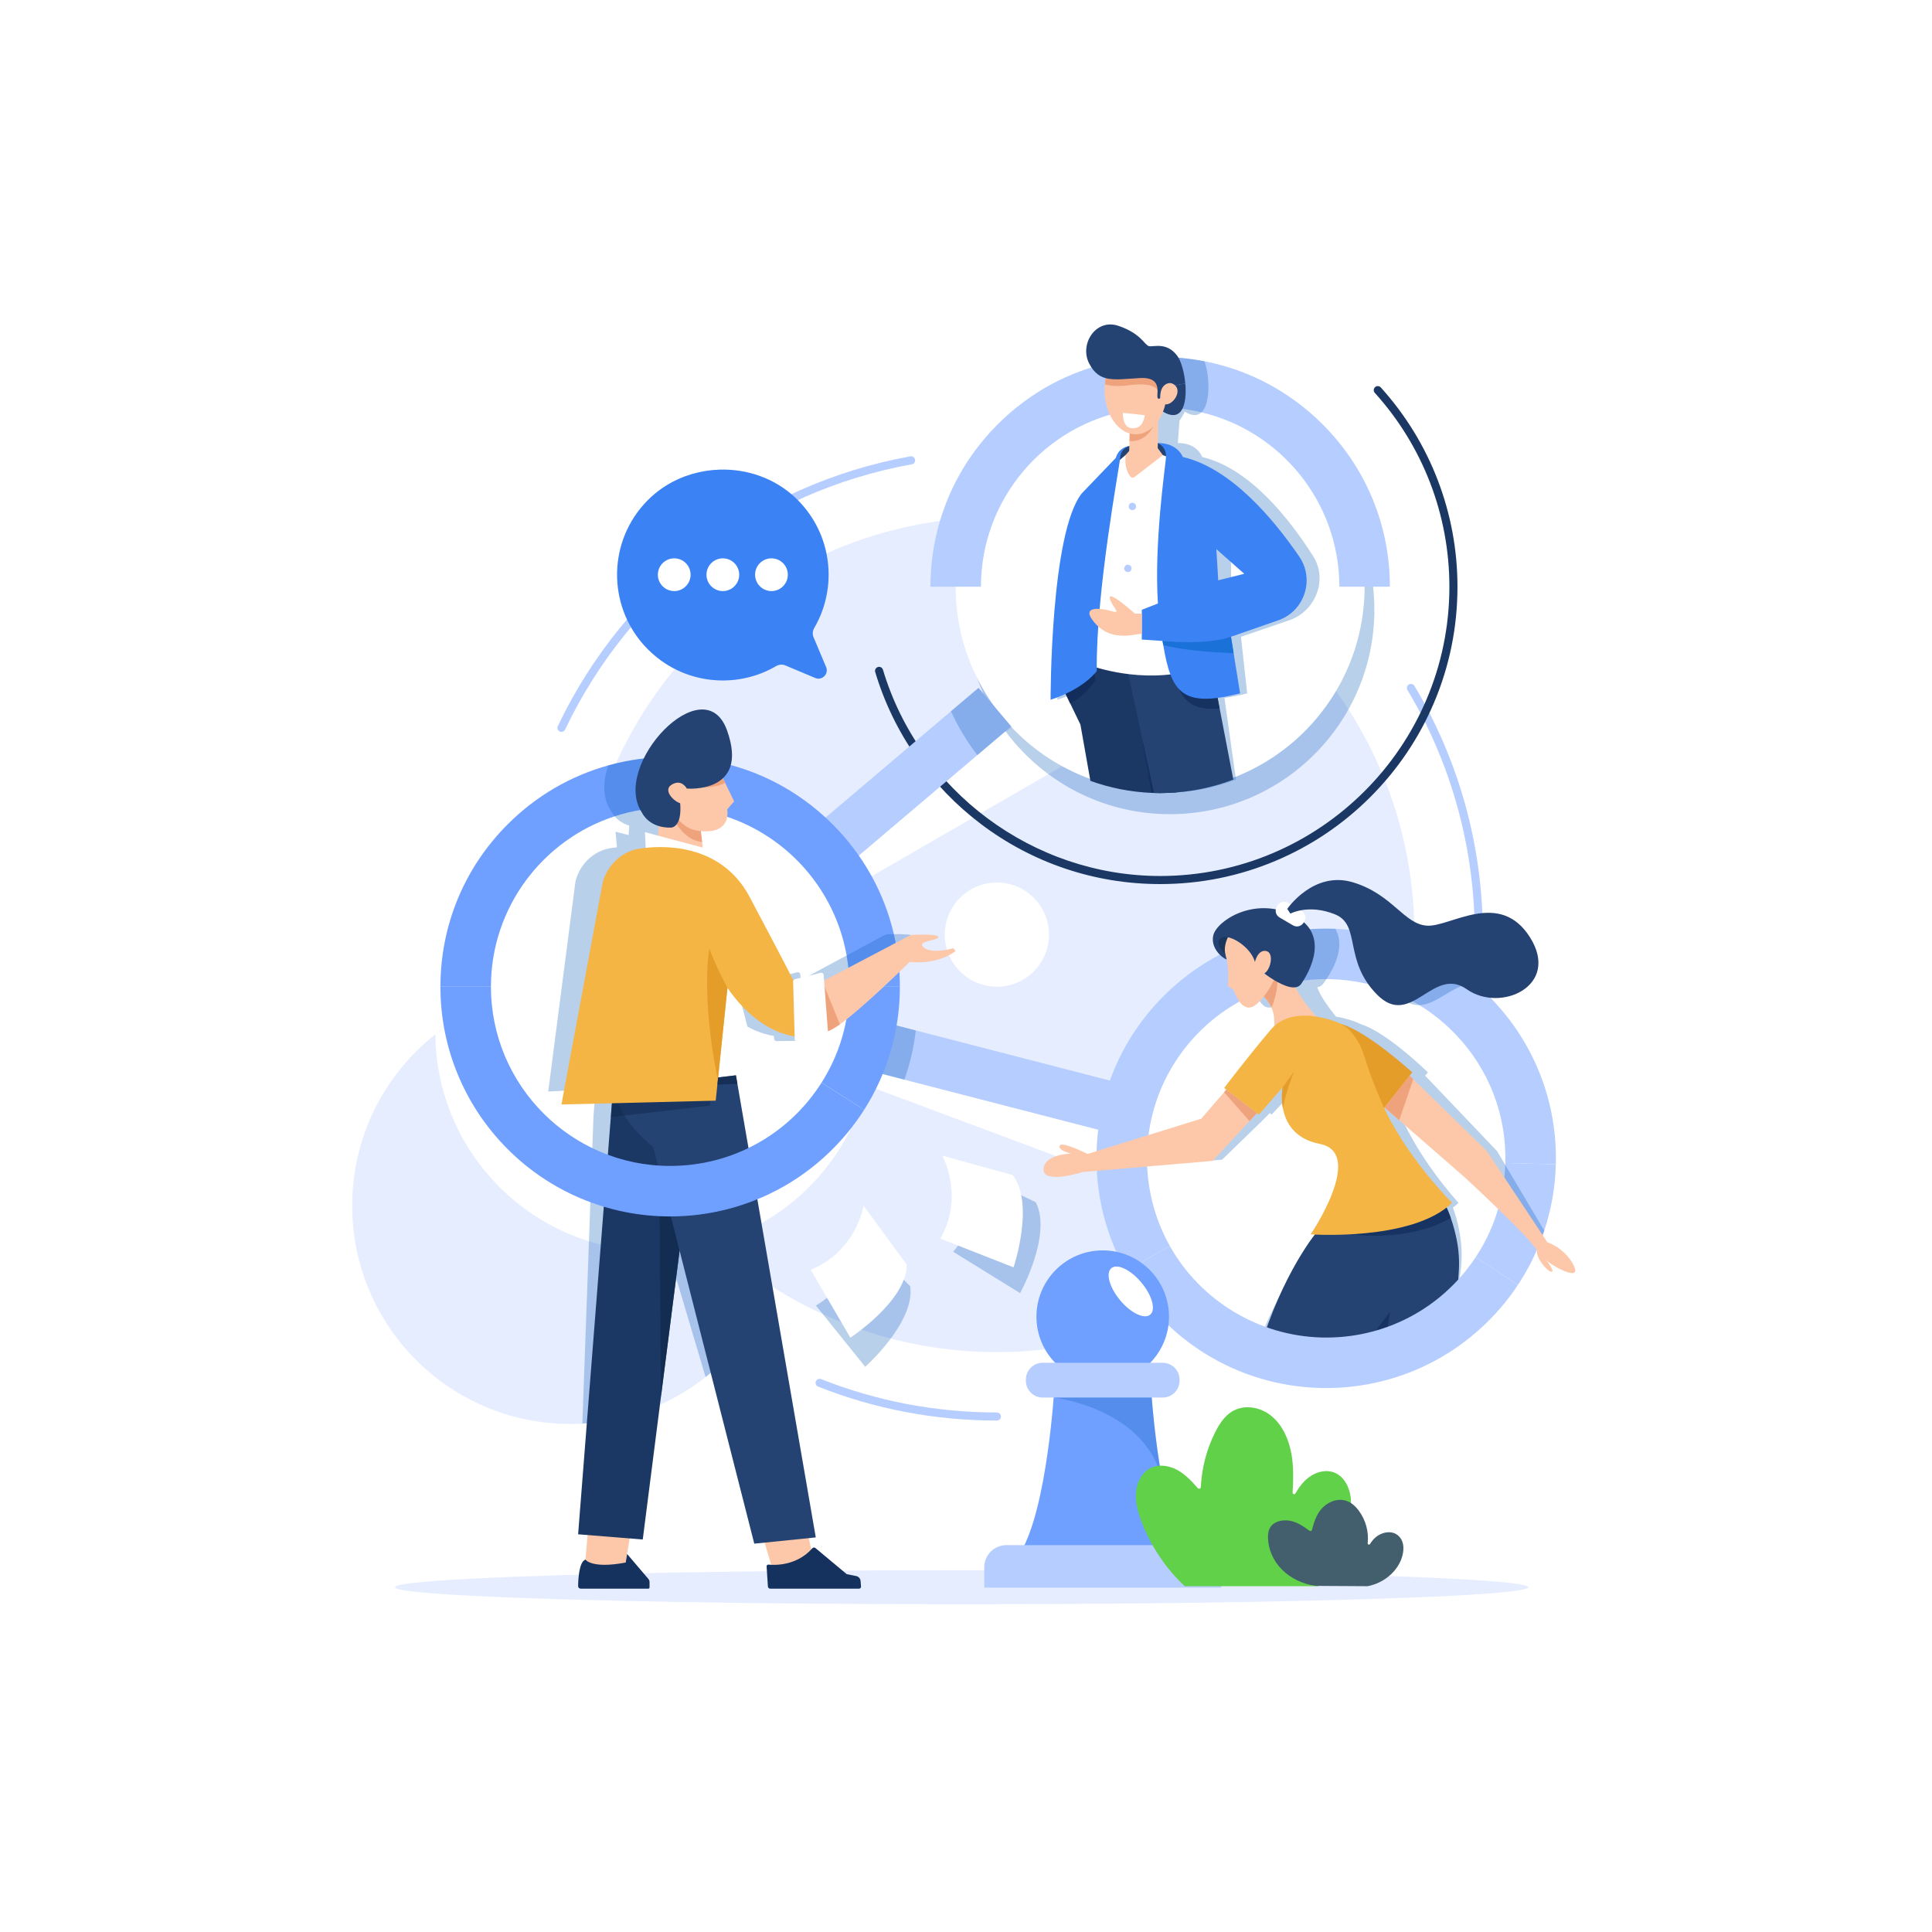<?xml version="1.0" encoding="utf-8"?>
<!-- Generator: Adobe Illustrator 27.5.0, SVG Export Plug-In . SVG Version: 6.00 Build 0)  -->
<svg version="1.1" id="Layer_1" xmlns="http://www.w3.org/2000/svg" xmlns:xlink="http://www.w3.org/1999/xlink" x="0px" y="0px"
	 viewBox="0 0 4000 4000" style="enable-background:new 0 0 4000 4000;" xml:space="preserve">
<rect style="fill:#FFFFFF;" width="4000" height="4000"/>
<g>
	<ellipse style="fill:#E6EDFF;" cx="1990.93" cy="3286.21" rx="1173.203" ry="35.271"/>
	<path style="fill:#E6EDFF;" d="M2928.335,1935.017c0,477.413-387.013,864.426-864.405,864.426
		c-170.572,0-329.619-49.404-463.587-134.721c-42.711-27.17-82.849-58.001-120.017-92.031
		c-147.062-134.638-247.376-319.495-273.857-527.403c-4.601-36.122-6.965-72.914-6.965-110.27c0-81.218,11.19-159.8,32.149-234.325
		c102.134-363.566,436.083-630.101,832.278-630.101C2541.322,1070.59,2928.335,1457.604,2928.335,1935.017z"/>
	<path style="fill:#FFFFFF;" d="M2171.795,1935.016c0,59.579-48.298,107.877-107.874,107.877c-21.287,0-41.135-6.166-57.854-16.813
		c-5.33-3.391-10.339-7.238-14.978-11.485c-18.353-16.802-30.872-39.872-34.176-65.818c-0.574-4.508-0.869-9.099-0.869-13.761
		c0-10.136,1.396-19.942,4.012-29.243c12.746-45.371,54.421-78.634,103.865-78.634
		C2123.497,1827.14,2171.795,1875.437,2171.795,1935.016z"/>
	
		<rect x="1517.412" y="1534.52" transform="matrix(0.866 -0.5 0.5 0.866 -520.905 1245.627)" style="fill:#FFFFFF;" width="1093.015" height="120.63"/>
	
		<rect x="1491.293" y="2212.043" transform="matrix(0.937 0.35 -0.35 0.937 923.063 -569.051)" style="fill:#FFFFFF;" width="1093.015" height="120.63"/>
	<path style="fill:#E6EDFF;" d="M1632.763,2495.007v1.36c0,59.507-11.504,116.336-32.42,168.355
		c-4.476,11.148-9.391,22.087-14.725,32.776c-29.868,59.988-72.684,112.383-124.786,153.546
		c-32.044,25.33-67.601,46.413-105.815,62.351c-46.35,19.389-96.633,31.249-149.3,34.094c-8.179,0.439-16.44,0.669-24.744,0.669
		c-249.51,0-451.791-202.26-451.791-451.791c0-143.925,67.308-272.141,172.182-354.865c72.496-57.227,162.98-92.701,261.537-96.57
		c6.003-0.23,12.027-0.355,18.072-0.355c8.554,0,17.047,0.23,25.497,0.711c129.241,7.195,243.988,68.71,321.776,162.08
		C1593.231,2285.364,1632.449,2385.615,1632.763,2495.007z"/>
	<path style="fill:#B6CDFF;" d="M2063.92,2941.103c-127.791,0-252.308-23.638-370.093-70.257c-4.296-1.7-6.401-6.562-4.7-10.858
		c1.7-4.297,6.561-6.402,10.858-4.7c115.816,45.84,238.262,69.083,363.935,69.083c4.621,0,8.366,3.745,8.366,8.366
		S2068.541,2941.103,2063.92,2941.103z"/>
	<path style="fill:#B6CDFF;" d="M2592.56,2789.704c-2.787,0-5.512-1.392-7.1-3.928c-2.451-3.917-1.264-9.08,2.652-11.531
		c291.27-182.317,465.162-496.048,465.162-839.23c0-178.699-48.152-353.812-139.251-506.408c-2.369-3.967-1.072-9.104,2.895-11.472
		c3.968-2.368,9.104-1.071,11.473,2.895c45.514,76.237,80.685,158.135,104.536,243.418c24.604,87.977,37.08,179.345,37.08,271.567
		c0,88.205-11.426,175.732-33.96,260.152c-21.861,81.896-54.168,160.904-96.023,234.829
		c-82.454,145.63-201.072,269.574-343.033,358.433C2595.611,2789.292,2594.076,2789.704,2592.56,2789.704z"/>
	<path style="fill:#B6CDFF;" d="M1162.416,1515.35c-1.205,0-2.428-0.262-3.588-0.813c-4.173-1.984-5.946-6.976-3.961-11.149
		c139.196-292.644,412.085-501.455,729.978-558.568c4.545-0.815,8.897,2.207,9.714,6.755c0.817,4.548-2.207,8.897-6.755,9.714
		c-312.596,56.162-580.942,261.502-717.827,549.286C1168.544,1513.587,1165.543,1515.35,1162.416,1515.35z"/>
	<circle style="fill:#FFFFFF;" cx="2745.804" cy="2398.229" r="423.324"/>
	<circle style="opacity:0.3;fill:#1561BC;" cx="2422.159" cy="1262.332" r="423.324"/>
	<circle style="fill:#FFFFFF;" cx="2401.927" cy="1214.775" r="423.324"/>
	<path style="fill:#1A3863;" d="M2401.927,1830.383c-68.16,0-135.125-11.065-199.034-32.888
		c-61.791-21.1-119.638-51.85-171.934-91.397c-51.72-39.111-96.774-85.875-133.912-138.995
		c-37.661-53.869-66.266-112.991-85.021-175.727c-1.323-4.427,1.192-9.089,5.62-10.413c4.429-1.322,9.089,1.193,10.413,5.62
		c75.17,251.451,311.154,427.067,573.868,427.067c330.221,0,598.875-268.654,598.875-598.875
		c0-148.659-54.846-291.215-154.435-401.409c-3.099-3.428-2.831-8.719,0.598-11.817c3.428-3.098,8.72-2.83,11.816,0.597
		c102.374,113.276,158.753,259.817,158.753,412.629c0,83.103-16.277,163.724-48.381,239.625
		c-31.006,73.307-75.393,139.142-131.926,195.675c-56.534,56.534-122.369,100.92-195.676,131.927
		C2565.651,1814.105,2485.029,1830.383,2401.927,1830.383z"/>
	<path style="fill:#FFFFFF;" d="M1807.853,2137.088c0,145.493-68.542,274.965-175.09,357.918
		c-44.844,34.888-96.403,61.536-152.437,77.683c-39.908,11.504-82.096,17.674-125.728,17.674
		c-248.882,0-450.891-200.545-453.234-448.863c76.909-60.699,174.044-96.926,279.609-96.926c8.554,0,17.047,0.23,25.497,0.711
		c-4.601-36.122-6.965-72.914-6.965-110.27c0-81.218,11.19-159.8,32.149-234.325c39.092-11.002,80.339-16.879,122.946-16.879
		C1604.923,1683.813,1807.853,1886.763,1807.853,2137.088z"/>
	<circle style="fill:#FFFFFF;" cx="1383.527" cy="2044.353" r="423.324"/>
	<polygon style="fill:#B6CDFF;" points="2093.61,1503.912 2023.415,1563.419 1739.77,1803.892 1672.127,1724.118 1968.845,1472.559 
		2025.967,1424.137 	"/>
	<polygon style="fill:#B6CDFF;" points="2346.843,2249.869 2320.698,2351.145 1872.484,2235.374 1780.996,2211.738 
		1807.142,2110.462 1896.098,2133.449 	"/>
	<path style="opacity:0.3;fill:#1561BC;" d="M1807.142,2110.462l-26.145,101.276l91.487,23.635
		c11.546-32.776,19.494-66.911,23.615-101.925L1807.142,2110.462z"/>
	<path style="opacity:0.3;fill:#1561BC;" d="M2025.967,1424.137l-57.122,48.421c14.62,32.064,32.88,62.518,54.571,90.86
		l70.195-59.507L2025.967,1424.137z"/>
	<path style="fill:#6FA0FF;" d="M1789.147,2297.702l-88.263-56.098c37.704-59.323,57.633-128.036,57.633-198.711h104.581
		C1863.099,2133.471,1837.526,2221.582,1789.147,2297.702z"/>
	<path style="fill:#B6CDFF;" d="M2330.978,2631.149c-41.944-74.541-62.934-159.355-60.7-245.274l104.546,2.717
		c-1.743,67.045,14.612,133.186,47.297,191.272L2330.978,2631.149z"/>
	<path style="fill:#B6CDFF;" d="M3221.183,2410.589c-1.213,47.02-9.329,93.224-23.907,137.273
		c-3.786,11.483-8.032,22.82-12.717,33.989c-11.441,27.4-25.497,53.755-42.042,78.729l-87.2-57.75
		c22.443-33.884,39.009-71.052,49.237-110.061c6.923-26.292,10.939-53.399,11.943-80.904c0.063-1.318,0.104-2.656,0.146-3.995
		L3221.183,2410.589z"/>
	<path style="fill:#B6CDFF;" d="M2877.613,1214.766h-104.581c0-175.194-122.046-322.424-285.59-361.098
		c-27.442-6.505-56.056-9.935-85.443-9.935c-21.523,0-42.607,1.841-63.125,5.396c-174.629,30.036-307.908,182.578-307.908,365.637
		h-104.581c0-127.024,49.467-246.477,139.302-336.291c66.158-66.158,148.359-110.438,237.838-129.158
		c32.044-6.735,64.987-10.165,98.474-10.165c31.123,0,61.787,2.97,91.655,8.785c92.115,17.883,176.826,62.707,244.657,130.538
		C2828.146,968.289,2877.613,1087.742,2877.613,1214.766z"/>
	<path style="opacity:0.3;fill:#1561BC;" d="M2719.152,1152.206c-49.969-79.001-132.274-182.85-230.246-206.067
		c0,0-9.182-29.095-50.303-28.885l3.43-46.35c4.058-5.585,7.635-11.839,10.667-18.636c15.666,9.705,26.961,8.722,34.742,1.401
		c11.483-10.772,15.331-35.307,14.369-59.653c-0.669-17.068-3.723-34.031-8.157-46.079c-29.868-5.815-60.531-8.785-91.655-8.785
		c-33.487,0-66.43,3.43-98.474,10.165c0.481,1.276,1.025,2.531,1.611,3.786c8.471,17.695,18.887,26.166,32.629,29.827
		c-1.046,4.141-1.904,8.408-2.531,12.759c-0.586,4.016-1.004,8.116-1.213,12.299c-0.753,14.809,1.046,28.781,4.852,41.142
		c7.551,24.618,23.092,42.816,42.502,48.317l-1.275,15.75l-0.837,10.061c-24.221,4.183-29.199,24.723-29.199,24.723l-74.106,73.333
		c-69.756,81.887-86.823,427.423-86.823,427.423c11.734-3.744,22.255-7.885,31.688-12.173l8.555,19.829l18.866,43.736
		l14.621,116.524c38.946,14.412,80.988,23.05,125.12,24.891c1.778,0.083,3.577,0.146,5.397,0.188
		c4.141,0.126,8.345,0.188,12.55,0.188c6.149,0,12.278-0.126,18.344-0.397c5.229-0.209,10.416-0.523,15.583-0.941
		c41.33-3.242,81.301-12.383,119.034-26.585l-20.707-147.125l-3.075-21.92c13.721-1.778,29.304-4.895,47.041-9.371l-9.098-83.1
		l-3.744-34.135l102.28-34.951C2725.364,1263.062,2748.686,1198.849,2719.152,1152.206z M2548.936,1201.463l-0.523-64.547
		l55.177,51.056L2548.936,1201.463z"/>
	<g>
		<path style="fill:#1A3863;" d="M2199.219,1422.088l16.565,34.303l21.125,43.736l20.624,116.524
			c39.699,14.411,82.18,23.05,126.418,24.89c1.778,0.084,3.576,0.146,5.396,0.188c4.162,0.125,8.366,0.188,12.571,0.188
			c6.149,0,12.257-0.125,18.323-0.397c5.208-0.209,10.375-0.523,15.52-0.941l3.577-21.941l-81.176-256.37l-4.56-14.369h-124.284
			l-17.779,43.819L2199.219,1422.088z"/>
		<path style="opacity:0.75;fill:#122D5B;" d="M2363.976,1524.996l19.975,116.545c1.778,0.084,3.576,0.146,5.396,0.188
			c4.162,0.125,8.366,0.188,12.571,0.188c6.149,0,12.257-0.125,18.323-0.397L2363.976,1524.996z"/>
		<path style="fill:#244272;" d="M2330.154,1369.107l33.822,155.889l25.267,116.441l0.105,0.293
			c4.162,0.125,8.366,0.188,12.571,0.188c6.149,0,12.257-0.125,18.323-0.397c5.208-0.209,10.375-0.523,15.52-0.941
			c41.163-3.242,80.674-12.382,117.675-26.585l-28.3-147.125l-26.71-138.884l-80.778,19.745l-59.486,14.537L2330.154,1369.107z"/>
		<path style="fill:#244272;" d="M2396.952,917.255l-15.257,0.96l6.262,31.472l34.202,3.372
			C2422.159,953.059,2417.106,922.798,2396.952,917.255z"/>
		<path style="fill:#244272;" d="M2339.118,923.085l15.976,7.655l-11.026,29.117l-30.615-6.797
			C2313.452,953.059,2316.184,928.169,2339.118,923.085z"/>
		<path style="fill:#FFFFFF;" d="M2330.472,941.98l-29.01,24.835c0,0-52.33,251.026-52.606,408.065
			c0,0,95.104,38.537,200.117,17.342c0,0-52.56-47.957-22.694-442.963l-18.733-6.958L2330.472,941.98z"/>
		<path style="fill:#FDC8AA;" d="M2340.638,986.924c2.11,2.407,5.712,2.763,8.246,0.805l58.661-45.432l-10.593-14.449l1.551-69.331
			l-6.373,3.585l-53.008,29.78l-0.644,21.313l-0.618,20.432l-7.39,8.356C2327.85,967.772,2335.494,981.068,2340.638,986.924z"/>
		<path style="opacity:0.75;fill:#122D5B;" d="M2417.655,1347.726l2.98,0.2c0.471,2.866,0.927,5.675,1.411,8.442
			c13.675,80.324,30.886,116.914,103.097,110.511l-26.708-138.888L2417.655,1347.726z"/>
		<path style="fill:#3B82F4;" d="M2363.982,1262.482v61.658l42.964,2.895c0.471,2.866,0.927,5.675,1.412,8.442
			c16.669,97.949,38.615,130.86,159.122,100.102l-13.375-83.105l-5.505-34.137l100.473-34.95
			c52.732-20.32,72.724-84.531,40.796-131.174c-54.058-78.998-141.711-182.85-240.887-206.065c0,0-10.723-29.218-52.033-28.89
			c0,0,18.936,7.059,17.026,30.829c-1.711,21.104-24.769,176.462-16.612,301.404L2363.982,1262.482z M2522.192,1201.466
			l-3.85-64.553l57.808,51.063L2522.192,1201.466z"/>
		<path style="fill:#EFA37D;" d="M2338.477,913.195c9.5,1.068,36.212,0.246,53.653-38.017v-13.076l-53.008,29.78L2338.477,913.195z"
			/>
		<path style="fill:#244272;" d="M2406.01,851.098l11.17-50.57l36.863-6.521C2457.835,835.529,2447.663,877.655,2406.01,851.098z"/>
		<path style="fill:#FDC8AA;" d="M2416.05,807.85c0.041,50.422-28.805,91.311-64.436,91.358
			c-35.652,0.029-64.574-40.806-64.633-91.227c-0.004-4.172,0.192-8.277,0.569-12.293c4.184-44.59,31.175-79.015,63.867-79.065
			c25.29-0.014,47.192,20.542,57.814,50.486C2413.575,779.359,2416.026,793.198,2416.05,807.85z"/>
		<path style="fill:#EFA37D;" d="M2409.231,767.109l-10.615,44.105c0,0-3.564-21.616-61.19-13.656
			c-24.039,3.318-39.729,1.458-49.876-1.869c4.184-44.59,31.175-79.015,63.867-79.065
			C2376.707,716.609,2398.609,737.165,2409.231,767.109z"/>
		<path style="fill:#244272;" d="M2315.379,674.559c47.215,15.775,54.024,39.79,63.353,42.041
			c9.329,2.251,37.013-9.367,58.807,20.284c7.839,10.665,14.374,33.798,16.504,57.121l-36.863,6.521l1.485-6.721
			c0,0-11.08,33.173-20.125,31.675c-9.045-1.498,15.399-45.99-39.048-42.727c-54.448,3.263-83.08,10.265-104.225-29.656
			C2234.121,713.179,2268.164,658.784,2315.379,674.559z"/>
		<path style="fill:#FDC8AA;" d="M2404.275,807.586c2.022-6.078,6.397-11.237,12.413-13.435c4.944-1.807,11.444-1.814,17.67,5.386
			c12.451,14.4-9.844,44.099-25.961,36.486l-6.228-9.602C2401.657,818.173,2402.822,811.952,2404.275,807.586z"/>
		<path style="fill:#FFFFFF;" d="M2370.205,859.648l-45.392-4.99c0,0-1.717,29.924,17.848,31.801
			C2362.225,888.336,2368.086,872.92,2370.205,859.648z"/>
		<circle style="fill:#B6CDFF;" cx="2344.502" cy="1048.544" r="7.565"/>
		
			<ellipse transform="matrix(0.383 -0.924 0.924 0.383 353.809 2883.017)" style="fill:#B6CDFF;" cx="2334.273" cy="1176.753" rx="7.565" ry="7.565"/>
		<path style="fill:#1A71D8;" d="M2406.946,1327.036c0.471,2.866,0.927,5.675,1.412,8.442
			c40.925,11.222,108.487,15.457,145.747,16.997l-5.505-34.137C2496.396,1336.504,2406.946,1327.036,2406.946,1327.036z"/>
		<path style="fill:#122D5B;" d="M2199.213,1422.09l16.569,34.308c34.665-18.167,51.991-47.969,51.991-47.969l-2.168-19.45
			l-54.072,2.738L2199.213,1422.09z"/>
		<path style="fill:#3B82F4;" d="M2339.118,923.085c0,0-18.387,4.336-19.885,24.247c-1.499,19.911-50.419,277.253-48.492,441.999
			c0,0-25.799,36.717-95.594,59.411c0,0-0.749-345.549,64.764-427.441l70.33-73.328
			C2310.24,947.974,2314.257,926.885,2339.118,923.085z"/>
		<path style="fill:#FDC8AA;" d="M2261.969,1283.886c22.644,30.501,52.447,36.747,90.862,29.574
			c2.995-0.57,6.759-0.898,11.151-1.055v-42.066c-8.684,0.128-14.046,0.157-14.046,0.157s-55.883-49.923-52.275-32.184
			c3.593,17.753,25.838,33.467,5.033,27.264C2281.875,1259.36,2239.325,1253.385,2261.969,1283.886z"/>
	</g>
	<path style="fill:#B6CDFF;" d="M3221.183,2410.589l-104.539-2.719c2.573-99.08-33.591-193.224-101.82-265.093
		c-22.966-24.2-48.63-44.886-76.344-61.766c-14.495-8.847-29.555-16.67-45.116-23.384c-43.025-18.678-89.688-29.073-137.984-30.307
		c-3.012-0.084-6.045-0.125-9.036-0.125c-51.537-0.105-100.774,10.416-145.577,29.534
		c-120.415,51.308-208.849,164.653-223.804,300.629c-1.151,10.291-1.862,20.707-2.134,31.228l-92.806-2.405l-11.755-0.314
		c3.305-126.983,55.867-245.096,148.003-332.568c43.171-40.975,92.596-72.935,146.016-94.981
		c60.595-25.016,126.292-37.294,193.789-35.537c2.217,0.063,4.434,0.125,6.63,0.23c28.572,1.129,56.662,4.748,84.042,10.772
		c76.24,16.733,146.895,51.977,206.569,103.326c12.257,10.542,24.054,21.774,35.349,33.654
		C3178.138,2162.899,3224.488,2283.585,3221.183,2410.589z"/>
	<path style="fill:#6FA0FF;" d="M1863.093,2042.902h-104.581c0-22.067-1.946-43.673-5.669-64.694
		c-27.505-155.91-152.688-278.542-309.874-302.198c-18.113-2.719-36.645-4.141-55.491-4.141c-40.117,0-78.749,6.4-114.956,18.218
		c-148.484,48.505-256.078,188.33-256.078,352.815H911.864c0-127.045,49.488-246.498,139.302-336.312
		c58.796-58.795,130.245-100.293,208.221-121.962c41.184-11.441,84.188-17.339,128.091-17.339c20.351,0,40.515,1.276,60.406,3.765
		c104.163,13.135,200.461,60.092,275.906,135.537c63.585,63.565,106.944,141.98,126.857,227.422
		c4.372,18.762,7.614,37.858,9.684,57.206C1862.172,2008.265,1863.093,2025.521,1863.093,2042.902z"/>
	<path style="opacity:0.3;fill:#1561BC;" d="M2894.953,2059.405c15.018,16.294,29.429,21.962,43.527,21.606
		c39.364-0.983,76.24-48.944,116.838-43.903c-59.674-51.349-130.329-86.593-206.569-103.326
		c6.672,32.838,4.079,78.624,44.614,123.845C2893.865,2058.213,2894.409,2058.82,2894.953,2059.405z"/>
	<path style="opacity:0.3;fill:#1561BC;" d="M3197.276,2547.862c-3.786,11.483-8.032,22.82-12.717,33.989
		c-12.006-17.8-48.086-56.244-80.005-89.082c-29.471-30.37-55.386-55.909-55.386-55.909l-126.71-117.528l-28.53-26.48l-0.857,1.004
		c42.293,106.254,126.878,196.592,126.878,196.592c-3.765,3.43-7.781,6.651-11.985,9.747c0.983,2.51,1.924,5.041,2.803,7.593
		c0.983,2.803,1.883,5.605,2.74,8.429c0.544,1.778,1.087,3.577,1.59,5.355c0,0.021,0,0.021,0,0.021
		c4.434,15.687,7.258,31.228,9.036,44.74c2.949,21.962,2.782,44.385-0.272,66.744l-12.989,94.96
		c-45.89,35.014-98.223,61.598-154.257,77.327c-11.002,3.096-22.15,5.752-33.445,7.99c-0.376-20.958-0.105-33.57-0.105-33.57
		l-31.165,38.59c-21.042,2.594-42.439,3.681-64.045,3.116c-45.702-1.192-89.02-9.622-128.949-24.137
		c51.078-138.842,114.056-219.683,132.253-241.332c-5.417-0.23-8.429-0.46-8.429-0.46s126.041-168.731,31.793-187.242
		c-51.266-10.04-67.099-43.694-70.885-72.37c-2.949-22.422,1.444-41.77,2.071-44.322l0.084-0.272l-53.002,56.202l-3.744-3.012
		l-9.579,9.601l-7.07,7.09l-82.096,79.754l-87.973,6.882v-70.341l70.53-21.418l51.077-54.738l5.041-5.396l-4.183-3.389
		c0,0,48.63-59.256,104.706-120.478c2.677-2.949,5.501-5.605,8.387-8.052c0.063-3.493,0.188-7.467,0.398-12.069
		c0.418-10.04-1.297-18.678-3.911-25.873c-4.079-11.107-10.333-18.762-14.369-22.883c-4.665,5.438-9.768,10.605-15.269,15.185
		c-25.141,21.021-38.695-6.296-43.965-21.69c-0.482-1.422-0.899-2.74-1.255-3.911c-1.046-3.451-3.556-6.191-6.881-7.551
		l-1.736-0.711c-2.385-0.962-3.723-3.409-3.326-6.024c1.443-9.099,4.099-30.956,0.962-51.872
		c-7.446-2.907-19.808-13.658-24.242-28.341c60.595-25.016,126.292-37.294,193.789-35.537c2.217,0.063,4.434,0.125,6.63,0.23
		c20.791,35.097-2.134,79.963-18.365,104.184c-2.594,3.848-4.999,7.174-7.049,9.851c-3.137,4.141-7.3,6.275-12.069,7.007
		c7.049,19.933,27.003,46.183,38.883,60.762c15.478,2.468,29.555,6.756,40.285,10.709c3.409,1.255,6.672,2.782,9.789,4.518
		c15.896,4.518,58.837,23.133,140.264,100.084l-5.877,6.839l2.552,2.698l146.309,153.462l17.068,28.739L3197.276,2547.862z"/>
	<g>
		<path style="fill:#FDC8AA;" d="M2612.39,2059.684c0,0,12.477,8.969,20.083,26.43c3.138,7.193,5.452,15.839,5.726,25.88
			c0.931,34.427,3.512,36.069,3.512,36.069l93.822-32.301c0,0-52.392-54.703-56.395-82.463
			c-2.054-14.263-18.884-17.658-34.764-17.569c-15.025,0.062-29.213,3.232-29.213,3.232L2612.39,2059.684z"/>
		<path style="fill:#EFA37D;" d="M2612.39,2059.684c0,0,12.477,8.969,20.083,26.43c5.982-13.762,14.687-39.856,11.901-70.384
			c-15.025,0.062-29.213,3.232-29.213,3.232L2612.39,2059.684z"/>
		<path style="fill:#244272;" d="M3020.241,2633.078l-6.338,94.953c-43.448,35.026-93.915,61.605-148.85,77.335
			c-10.793,3.088-21.763,5.753-32.89,7.996c-1.84-20.971-2.454-33.583-2.454-33.583l-28.475,38.596
			c-20.844,2.597-42.173,3.675-63.813,3.112c-45.791-1.19-89.699-9.613-130.646-24.13
			c48.917-164.169,120.123-247.267,120.123-247.267l131.985-29.022l132.196-29.058c4.94,9.585,9.115,19.591,12.601,29.578
			c5.534,15.69,9.441,31.233,12.166,44.736C3020.317,2588.283,3021.723,2610.708,3020.241,2633.078z"/>
		<path style="opacity:0.7;fill:#122D5B;" d="M2878.288,2715.593c-0.34,1.812-7.331,38.141-13.234,89.772
			c-10.793,3.088-21.763,5.753-32.89,7.996c-1.84-20.971-2.454-33.583-2.454-33.583L2878.288,2715.593z"/>
		<path style="opacity:0.7;fill:#122D5B;" d="M2793.252,2554.951c0,0,117.725,19.383,210.43-33.371
			c-3.498-9.976-7.655-19.994-12.601-29.567l-132.198,29.056C2822.929,2539.619,2793.252,2554.951,2793.252,2554.951z"/>
		<path style="fill:#FDC8AA;" d="M2543.317,2250.933l-56.266,65.178l-235.464,73.01c0,0-54.223-27.422-57.769-16.963
			c-3.546,10.458,23.957,16.084,23.957,16.084s-56.787,1.253-57.245,32.893s81.354,5.388,81.354,5.388l268.818-23.028
			l94.605-102.046L2543.317,2250.933z"/>
		<polygon style="fill:#EFA37D;" points="2538.969,2255.97 2534.313,2261.364 2586.964,2321.235 2602.441,2304.541 		"/>
		<path style="fill:#FDC8AA;" d="M2915.824,2224.328l162.499,158.799l125.338,188.801c0,0,36.8,11.871,54.77,48.355
			c17.97,36.484-49.436-1.649-57.533-12.046c0,0,20.248,25.811,10.819,24.657c-9.429-1.155-30.563-27.898-29.644-42.245
			c0.918-14.347-150.259-153.795-150.259-153.795l-178.226-155.25L2915.824,2224.328z"/>
		<polygon style="fill:#EFA37D;" points="2918.532,2226.975 2926.013,2234.286 2896.892,2319.327 2866.509,2292.86 		"/>
		<path style="fill:#E59D29;" d="M2769.227,2118.607c0,0,40.556,0.326,154.71,101.522l-60.379,76.469
			C2863.558,2296.598,2707.169,2196.669,2769.227,2118.607z"/>
		<path style="fill:#1B365B;" d="M2541.005,1980.338c0,0-31.15-18.317-22.422-36.58c8.728-18.263,36.981-5.46,36.981-5.46
			S2539.844,1958.374,2541.005,1980.338z"/>
		<path style="fill:#FDC8AA;" d="M2555.066,1920.961c0,0-26.197,28.528-17.392,57.841c6.922,23.047,5.574,49.477,4.681,59.723
			c-0.228,2.619,1.29,5.065,3.734,6.034l1.791,0.71c3.422,1.356,6.128,4.088,7.404,7.541c5.124,13.874,21.167,48.559,47.032,25.615
			c31.865-28.265,46.917-78.166,46.917-78.166S2636.077,1900.211,2555.066,1920.961z"/>
		<path style="fill:#244272;" d="M2539.716,1986.672c-0.591-2.647-1.257-5.274-2.042-7.87c-0.263-0.892-0.512-1.787-0.711-2.679
			c-5.752-5.579-21.48-22.73-10.067-33.194c3.402-3.106,8.899-3.749,15.401-2.427c19.852,4.001,49.031,26.189,55.9,51.126
			c0,0,5.602-25.708,22.899-22.739c17.301,2.983,10.049,38.734-3.412,46.482c0,0,8.465,6.667,19.926,13.597
			c18.825,11.387,45.702,23.533,56.364,8.08c17.152-24.848,62.084-104.5-17.885-142.949c-79.97-38.45-157.178,12.377-164.141,42.582
			C2506.135,1961.882,2528.643,1982.473,2539.716,1986.672z"/>
		<path style="fill:#FFFFFF;" d="M2649.037,1899.425l28.034,16.485c7.618,4.48,17.425,1.935,21.905-5.683l1.571-2.671
			c4.48-7.618,1.936-17.425-5.683-21.905l-28.034-16.485c-7.618-4.48-17.425-1.936-21.905,5.683l-1.571,2.671
			C2638.875,1885.138,2641.419,1894.945,2649.037,1899.425z"/>
		<path style="fill:#244272;" d="M2665.153,1881.755c0,0,54.205-79.747,136.142-54.962s105.402,86.838,153.42,89.728
			c48.018,2.89,150.37-75.842,213.23,24.488c62.86,100.33-61.309,156.484-131.213,107.091
			c-69.904-49.392-114.856,82.59-185.531,11.298c-70.675-71.292-32.552-144.411-87.369-166.41
			c-54.817-21.998-92.245-1.418-92.245-1.418L2665.153,1881.755z"/>
		<path style="fill:#F4B545;" d="M2606.384,2307.559l49.07-56.213l-0.065,0.287c-0.441,2.552-3.478,21.885,1.037,44.324
			c5.793,28.665,23.985,62.316,75.942,72.365c95.544,18.497-18.691,187.244-18.691,187.244s209.838,14.933,292.678-65.115
			c0,0-98.551-97.927-146.566-209.773c-42.475-98.915-30.545-101.37-58.421-139.191c-8.792-11.893-20.885-20.935-34.809-25.962
			c-33.643-12.107-98.568-27.389-135.741,16.576c-51.793,61.24-96.276,120.481-96.276,120.481L2606.384,2307.559z"/>
		<path style="fill:#E59D29;" d="M2656.426,2295.956c4.712-33.921,22.309-76.004,23.046-77.771l-24.018,33.16l-0.065,0.287
			C2654.948,2254.184,2651.912,2273.518,2656.426,2295.956z"/>
	</g>
	<path style="fill:#B6CDFF;" d="M2745.73,2873.846c-4.118,0-8.235-0.053-12.356-0.16c-83.768-2.176-165.575-26.419-236.579-70.106
		c-68.837-42.354-126.176-101.979-165.818-172.43l91.143-51.285c63.795,113.375,184.101,185.901,313.971,189.275
		c128.692,3.34,248.031-58.826,319.23-166.305l87.186,57.757c-43.714,65.988-103.724,120.52-173.544,157.698
		C2900.516,2854.735,2823.588,2873.846,2745.73,2873.846z"/>
	<path style="opacity:0.3;fill:#1561BC;" d="M1928.058,1969.486c0,0-22.171,19.389-67.727,21.732
		c-8.137,0.418-17.005,0.293-26.627-0.586c0,0-23.259,23.991-52.437,52.27c-28.614,27.693-62.895,59.528-86.573,76.888
		c-8.304,6.108-16.419,11.044-24.054,14.244l1.619,15.622c0.334,2.928-1.924,5.375-4.853,5.25l-59.891,0.567
		c-2.552-0.105-4.664-2.175-4.853-4.727l-0.418-5.919c-24.577-3.89-66.681-17.444-111.379-62.791l37.378,125.33l3.619,12.111
		l-47.815,5.773l101.569,472.247c-29.868,59.988-72.684,112.383-124.786,153.546l-78.08-262.687l-13.073,153.211l-14.662,171.827
		c-46.35,19.389-96.633,31.249-149.3,34.094l22.966-635.686l4.643-57.248l-98.285,5.354l27.86-214.977l28.3-218.219
		c0,0,3.326-20.602,19.473-39.95c12.717-15.248,31.605-27.17,51.475-30.454c4.329-0.711,9.433-1.443,15.143-2.029l-2.845-32.399
		l27.045,7.132l1.318-19.682c-15.143-4.476-24.786-12.843-30.287-19.243c-4.204-4.874-6.003-8.597-6.003-8.597
		c-19.306-27.17-18.908-62.644-7.132-96.863c41.184-11.441,84.188-17.339,128.091-17.339c20.351,0,40.515,1.276,60.406,3.765
		c-1.004,17.674-7.592,30.266-16.795,39.197l4.915,9.35l19.87,37.566c0.293,0.565,0.23,1.234-0.167,1.715l-13.031,15.771
		c0,0,0.125,0.481,0.293,1.36c1.527,8.052,6.442,49.007-52.96,43.694l3.619,22.318l1.904,11.839l10.667,2.824l2.112,16.879
		c32.859,15.227,64.589,40.682,88.413,82.285c65.698,114.642,90.986,160.093,98.035,172.873c0.585-1.15,1.631-2.029,2.97-2.364
		l52.897-13.365c2.907-0.732,5.878,1.339,6.233,4.351l1.38,11.692l94.604-50.826l76.637-41.163c3.158-1.673,6.693-2.615,10.333-2.74
		c2.865-0.105,6.63-0.23,10.834-0.293c16.607-0.251,39.929,0.209,40.599,4.832c1.004,7.195-39.26,7.551-32.692,18.344
		c6.589,10.793,26.752,19.682,58.733,10.709L1928.058,1969.486z"/>
	<g>
		<polygon style="fill:#FDC8AA;" points="1356.644,1779.744 1460.233,1798.094 1453.666,1743.071 1449.983,1712.32 
			1387.528,1680.86 1368.514,1671.297 		"/>
		<path style="fill:#EFA37D;" d="M1387.528,1680.86c21.432,50.408,49.298,60.968,66.138,62.211l-3.683-30.75L1387.528,1680.86z"/>
		<polygon style="fill:#FDC8AA;" points="1577.742,3176.037 1602.56,3259.123 1687.804,3242.937 1666.763,3151.758 		"/>
		<polygon style="fill:#FDC8AA;" points="1217.989,3160.93 1210.975,3242.937 1293.522,3246.533 1308.629,3155.535 		"/>
		<polygon style="fill:#1A3863;" points="1196.946,3176.584 1330.752,3187.367 1407.03,2589.419 1444.991,2291.987 
			1447.83,2269.645 1276.174,2274.282 1267.632,2274.503 1264.636,2312.864 		"/>
		<polygon style="opacity:0.75;fill:#11294C;" points="1364.739,2395.348 1368.468,2891.702 1407.031,2589.418 		"/>
		<path style="fill:#244272;" d="M1273.556,2264.786c0,0,0.599,3.461,2.618,9.497c2.529,7.676,7.321,19.546,15.952,33.812
			c0.288,0.489,0.599,0.976,0.909,1.465c11.759,19.058,30.307,42.176,59.305,65.295l54.69,214.565l154.64,606.579l127.328-12.958
			l-173.409-1003.495l-48.234,16.995l-28.687,10.094L1273.556,2264.786z"/>
		<path style="fill:#15315E;" d="M1591.09,3239.342c13.76,1.377,58.632,2.63,90.858-33.917c1.594-1.808,4.333-2.031,6.185-0.487
			l64.954,54.186l19.383,3.852c5.124,1.018,8.938,5.332,9.321,10.542l0.833,11.335c0.171,2.325-1.669,4.305-4,4.305h-183.985
			c-2.524,0-4.614-1.96-4.776-4.479l-2.673-41.583C1587.049,3240.905,1588.907,3239.123,1591.09,3239.342z"/>
		<path style="fill:#15315E;" d="M1212.175,3228.914c0,0,12.048,19.603,83.25,6.157l2.942-17.719l44.069,51.701
			c1.512,1.773,2.342,4.028,2.342,6.358v11.339c0,1.329-1.077,2.406-2.405,2.406h-140.203c-2.916,0-5.265-2.377-5.231-5.292
			C1197.098,3270.007,1198.8,3233.421,1212.175,3228.914z"/>
		<path style="opacity:0.5;fill:#11294C;" d="M1264.636,2312.864l28.399-3.305l151.955-17.572l25.47-2.951v-23.54l-2.818-68.956
			h-0.288l-28.687,10.094l-165.112,58.151c0,0,0.599,3.461,2.618,9.497l-8.542,0.221L1264.636,2312.864z"/>
		<polygon style="fill:#FFFFFF;" points="1518.503,2012.646 1571.736,2220.542 1438.654,2236.495 1454.48,2012.646 		"/>
		<path style="fill:#FDC8AA;" d="M1519.268,1659.934l-13.71,15.775c0,0,11.504,53.234-58.986,44.591
			c-70.504-8.627-87.047-133.802-87.047-133.802l123.011-4.314l10.365,21.314l8.329,17.156l18.266,37.573
			C1519.766,1658.796,1519.681,1659.465,1519.268,1659.934z"/>
		<path style="fill:#EFA37D;" d="M1501.229,1620.654c-8.571,5.126-24.588,10.45-53.675,9.283l16.458-27.251l28.888,0.812
			L1501.229,1620.654z"/>
		<polygon style="fill:#FFFFFF;" points="1335.335,1722.935 1465.63,1757.734 1468.597,1793.612 1336.954,1758.274 		"/>
		<path style="fill:#F4B545;" d="M1667.408,2147.169c0,0-84.698,9.169-161.31-101.968l-19.89,191.294l-4.399,42.313l-319.387,7.916
			l85.239-458.957c0,0,4.2-20.602,21.157-39.95c13.369-15.248,32.76-27.165,52.764-30.454
			c45.047-7.418,169.88-14.436,230.375,99.534c74.447,140.281,92.799,176.971,92.799,176.971L1667.408,2147.169z"/>
		<path style="fill:#E59D29;" d="M1506.099,2045.202l-19.89,191.294c-36.106-179.747-17.612-272.76-17.612-272.76
			C1481.283,1999.343,1506.099,2045.202,1506.099,2045.202z"/>
		<path style="fill:#FDC8AA;" d="M1978.571,1968.683c0,0-32.006,28.774-95.319,23.008c0,0-95.195,94.088-144.471,129.154
			c-10.578,7.545-20.787,13.326-30.012,16.245l-6.706-57.762l-5.154-44.378l184.378-96.849c3.232-1.68,6.791-2.62,10.436-2.748
			c14.223-0.512,50.657-1.238,51.24,4.556c0.712,7.19-39.566,7.546-33.458,18.338c6.122,10.792,31.664,14.024,64.025,5.04
			L1978.571,1968.683z"/>
		<path style="fill:#EFA37D;" d="M1738.78,2120.845c-10.578,7.545-20.787,13.326-30.012,16.245l-6.706-57.762l2.036-44.378
			L1738.78,2120.845z"/>
		<path style="fill:#244272;" d="M1421.929,1632.634c0,0,130.744,11.6,83.266-120.583
			c-47.478-132.183-241.346,72.836-176.064,170.489c0,0,14.028,32.012,59.887,30.933c0,0,23.739,1.079,19.138-51.794
			C1408.156,1661.678,1399.642,1632.506,1421.929,1632.634z"/>
		<path style="fill:#FDC8AA;" d="M1421.929,1632.634c0,0-10.521-20.772-31.292-8.093s9.442,39.385,21.041,38.846L1421.929,1632.634z
			"/>
		<path style="fill:#FFFFFF;" d="M1645.759,2027.411l53.458-13.365c2.928-0.732,5.809,1.347,6.038,4.356l10.297,135.52
			c0.221,2.911-2.151,5.362-5.068,5.235l-60.394-2.622c-2.553-0.111-4.586-2.175-4.657-4.729l-3.362-119.533
			C1642.007,2029.988,1643.541,2027.966,1645.759,2027.411z"/>
		<polygon style="opacity:0.75;fill:#11294C;" points="1523.668,2226.304 1526.708,2243.895 1485.27,2245.526 1486.809,2230.723 		
			"/>
	</g>
	<path style="fill:#6FA0FF;" d="M1387.484,2518.509c-64.185,0-126.477-12.583-185.147-37.397
		c-56.642-23.958-107.501-58.244-151.164-101.907c-43.663-43.663-77.949-94.521-101.907-151.164
		c-24.815-58.669-37.397-120.962-37.397-185.146h104.581c0,204.589,166.445,371.034,371.034,371.034
		c127.662,0,244.821-64.42,313.4-172.322l88.263,56.097c-42.148,66.315-100.609,121.689-169.063,160.136
		C1549.412,2497.528,1468.98,2518.509,1387.484,2518.509z"/>
	<path style="opacity:0.3;fill:#1561BC;" d="M2008.124,2423.319c0,0,30.947,90.616-34.647,168.338l138.525,85.674
		c0,0,67.136-121.412,32.37-188.289L2008.124,2423.319z"/>
	<path style="opacity:0.3;fill:#1561BC;" d="M1777.923,2555.723c0,0-0.983,95.75-88.707,147.204l102.106,126.9
		c0,0,103.723-92.139,93.202-166.776L1777.923,2555.723z"/>
	<path style="fill:#FFFFFF;" d="M1950.827,2392.567c0,0,46.653,83.621-3.983,171.82l151.614,59.519
		c0,0,44.341-131.461-1.825-191.043L1950.827,2392.567z"/>
	<path style="fill:#FFFFFF;" d="M1787.928,2496.445c0,0-15.164,94.546-109.546,132.43l82.169,140.632
		c0,0,116.234-75.747,116.892-151.119L1787.928,2496.445z"/>
	<g>
		<path style="fill:#6FA0FF;" d="M2453.648,3214.707h-341.206c55.986-90.636,70.633-342.539,70.633-342.539h199.94
			c0,0,0.045,0.889,0.155,2.578c1.045,16.135,7.312,105.66,23.715,192.851c0.067,0.333,0.133,0.645,0.2,0.978
			C2417.843,3125.405,2432.912,3181.124,2453.648,3214.707z"/>
		<path style="fill:#B6CDFF;" d="M2528.292,3286.989H2037.8v-42.211c0-25.256,20.474-45.73,45.73-45.73h399.031
			c25.256,0,45.73,20.474,45.73,45.73V3286.989z"/>
		<path style="opacity:0.3;fill:#1561BC;" d="M2406.886,3067.596c-32.605-152.178-225.322-174.115-225.322-174.115l201.607-18.736
			C2384.216,2890.881,2390.483,2980.406,2406.886,3067.596z"/>
		<circle style="fill:#6FA0FF;" cx="2283.046" cy="2725.991" r="137.203"/>
		<path style="fill:#B6CDFF;" d="M2407.353,2893.487H2158.74c-19.111,0-34.748-15.636-34.748-34.748v-2.479
			c0-19.111,15.636-34.748,34.748-34.748h248.614c19.111,0,34.748,15.636,34.748,34.748v2.479
			C2442.101,2877.85,2426.464,2893.487,2407.353,2893.487z"/>
		
			<ellipse transform="matrix(0.767 -0.641 0.641 0.767 -1169.896 2123.983)" style="fill:#FFFFFF;" cx="2342.531" cy="2674.456" rx="28.626" ry="62.733"/>
	</g>
	<g>
		<path style="fill:#3B82F4;" d="M1710.37,1381.083c5.997,14.253-8.344,28.579-22.597,22.582l-61.748-25.969
			c-6.203-2.61-13.256-2.038-19.063,1.364c-70.825,41.38-159.905,39.665-229.205-5.176c-12.757-8.255-24.855-17.963-36.043-29.151
			c-82.409-82.424-85.4-214.146-9.018-300.162c2.405-2.698,4.883-5.352,7.434-7.962c5.088-5.191,10.396-10.074,15.91-14.619
			c7.596-6.305,15.573-12.01,23.843-17.098c33.228-20.485,71.396-31.38,109.859-32.568c56.513-1.76,113.657,17.391,156.679,57.833
			c35.544,33.418,57.393,75.664,65.516,119.933c9.355,50.838,0.616,104.331-26.189,150.198c-3.387,5.807-3.959,12.83-1.349,19.033
			L1710.37,1381.083z"/>
		<circle style="fill:#FFFFFF;" cx="1496.57" cy="1189.868" r="33.891"/>
		<circle style="fill:#FFFFFF;" cx="1597.222" cy="1189.868" r="33.891"/>
		<circle style="fill:#FFFFFF;" cx="1395.919" cy="1189.868" r="33.891"/>
	</g>
	<g>
		<path style="fill:#61D14A;" d="M2452.939,3284.034h277.058c29.415-30.16,44.916-74.553,56.978-116.831
			c6.011-21.067,11.695-42.847,9.765-64.746c-1.93-21.899-13.062-44.223-32.309-52.879c-17.448-7.847-38.369-2.924-53.898,8.541
			c-11.849,8.747-21.002,20.792-28.569,33.866c-1.585,2.739-5.951,1.566-5.771-1.558c1.514-26.311,2.249-52.759-2.129-78.651
			c-5.154-30.481-18.19-60.596-41.303-79.803c-23.114-19.207-57.372-25.146-82.645-9.22c-15.323,9.656-25.834,25.856-34.193,42.446
			c-17.636,35.001-27.844,74.098-29.731,113.647c-0.152,3.182-4.311,4.541-6.437,2.085c-12.239-14.133-25.157-27.804-41.083-36.847
			c-18.614-10.569-42.469-13.747-60.621-2.326c-16.357,10.292-25.183,30.713-26.249,50.71c-1.066,19.997,4.606,39.726,11.715,58.31
			C2382.98,3201.659,2413.887,3247.652,2452.939,3284.034z"/>
	</g>
	<g>
		<path style="fill:#435E6D;" d="M2724.561,3283.404c-26.86-3.458-52.188-15.558-70.185-33.527
			c-17.996-17.969-28.519-41.666-29.156-65.663c-0.223-8.403,0.884-17.234,6.233-24.181c9.039-11.739,28.01-14.65,43.395-10.58
			c13.669,3.616,25.183,11.536,36.108,19.763c1.915,1.442,4.747,0.521,5.336-1.737c3.906-14.98,8.542-30.073,18.727-42.438
			c11.283-13.7,31.298-23.271,49.707-18.557c12.467,3.192,21.976,12.193,28.991,21.85c14.246,19.612,20.467,43.573,17.922,66.747
			c-0.298,2.712,3.451,3.947,4.908,1.602c3.068-4.937,6.673-9.551,11.188-13.538c10.368-9.156,26.938-14.147,40.038-8.343
			c7.64,3.385,13.064,9.986,15.667,17.184c2.603,7.198,2.611,14.959,1.43,22.444c-5.277,33.468-36.002,62.611-73.385,69.606
			L2724.561,3283.404z"/>
	</g>
</g>
</svg>
